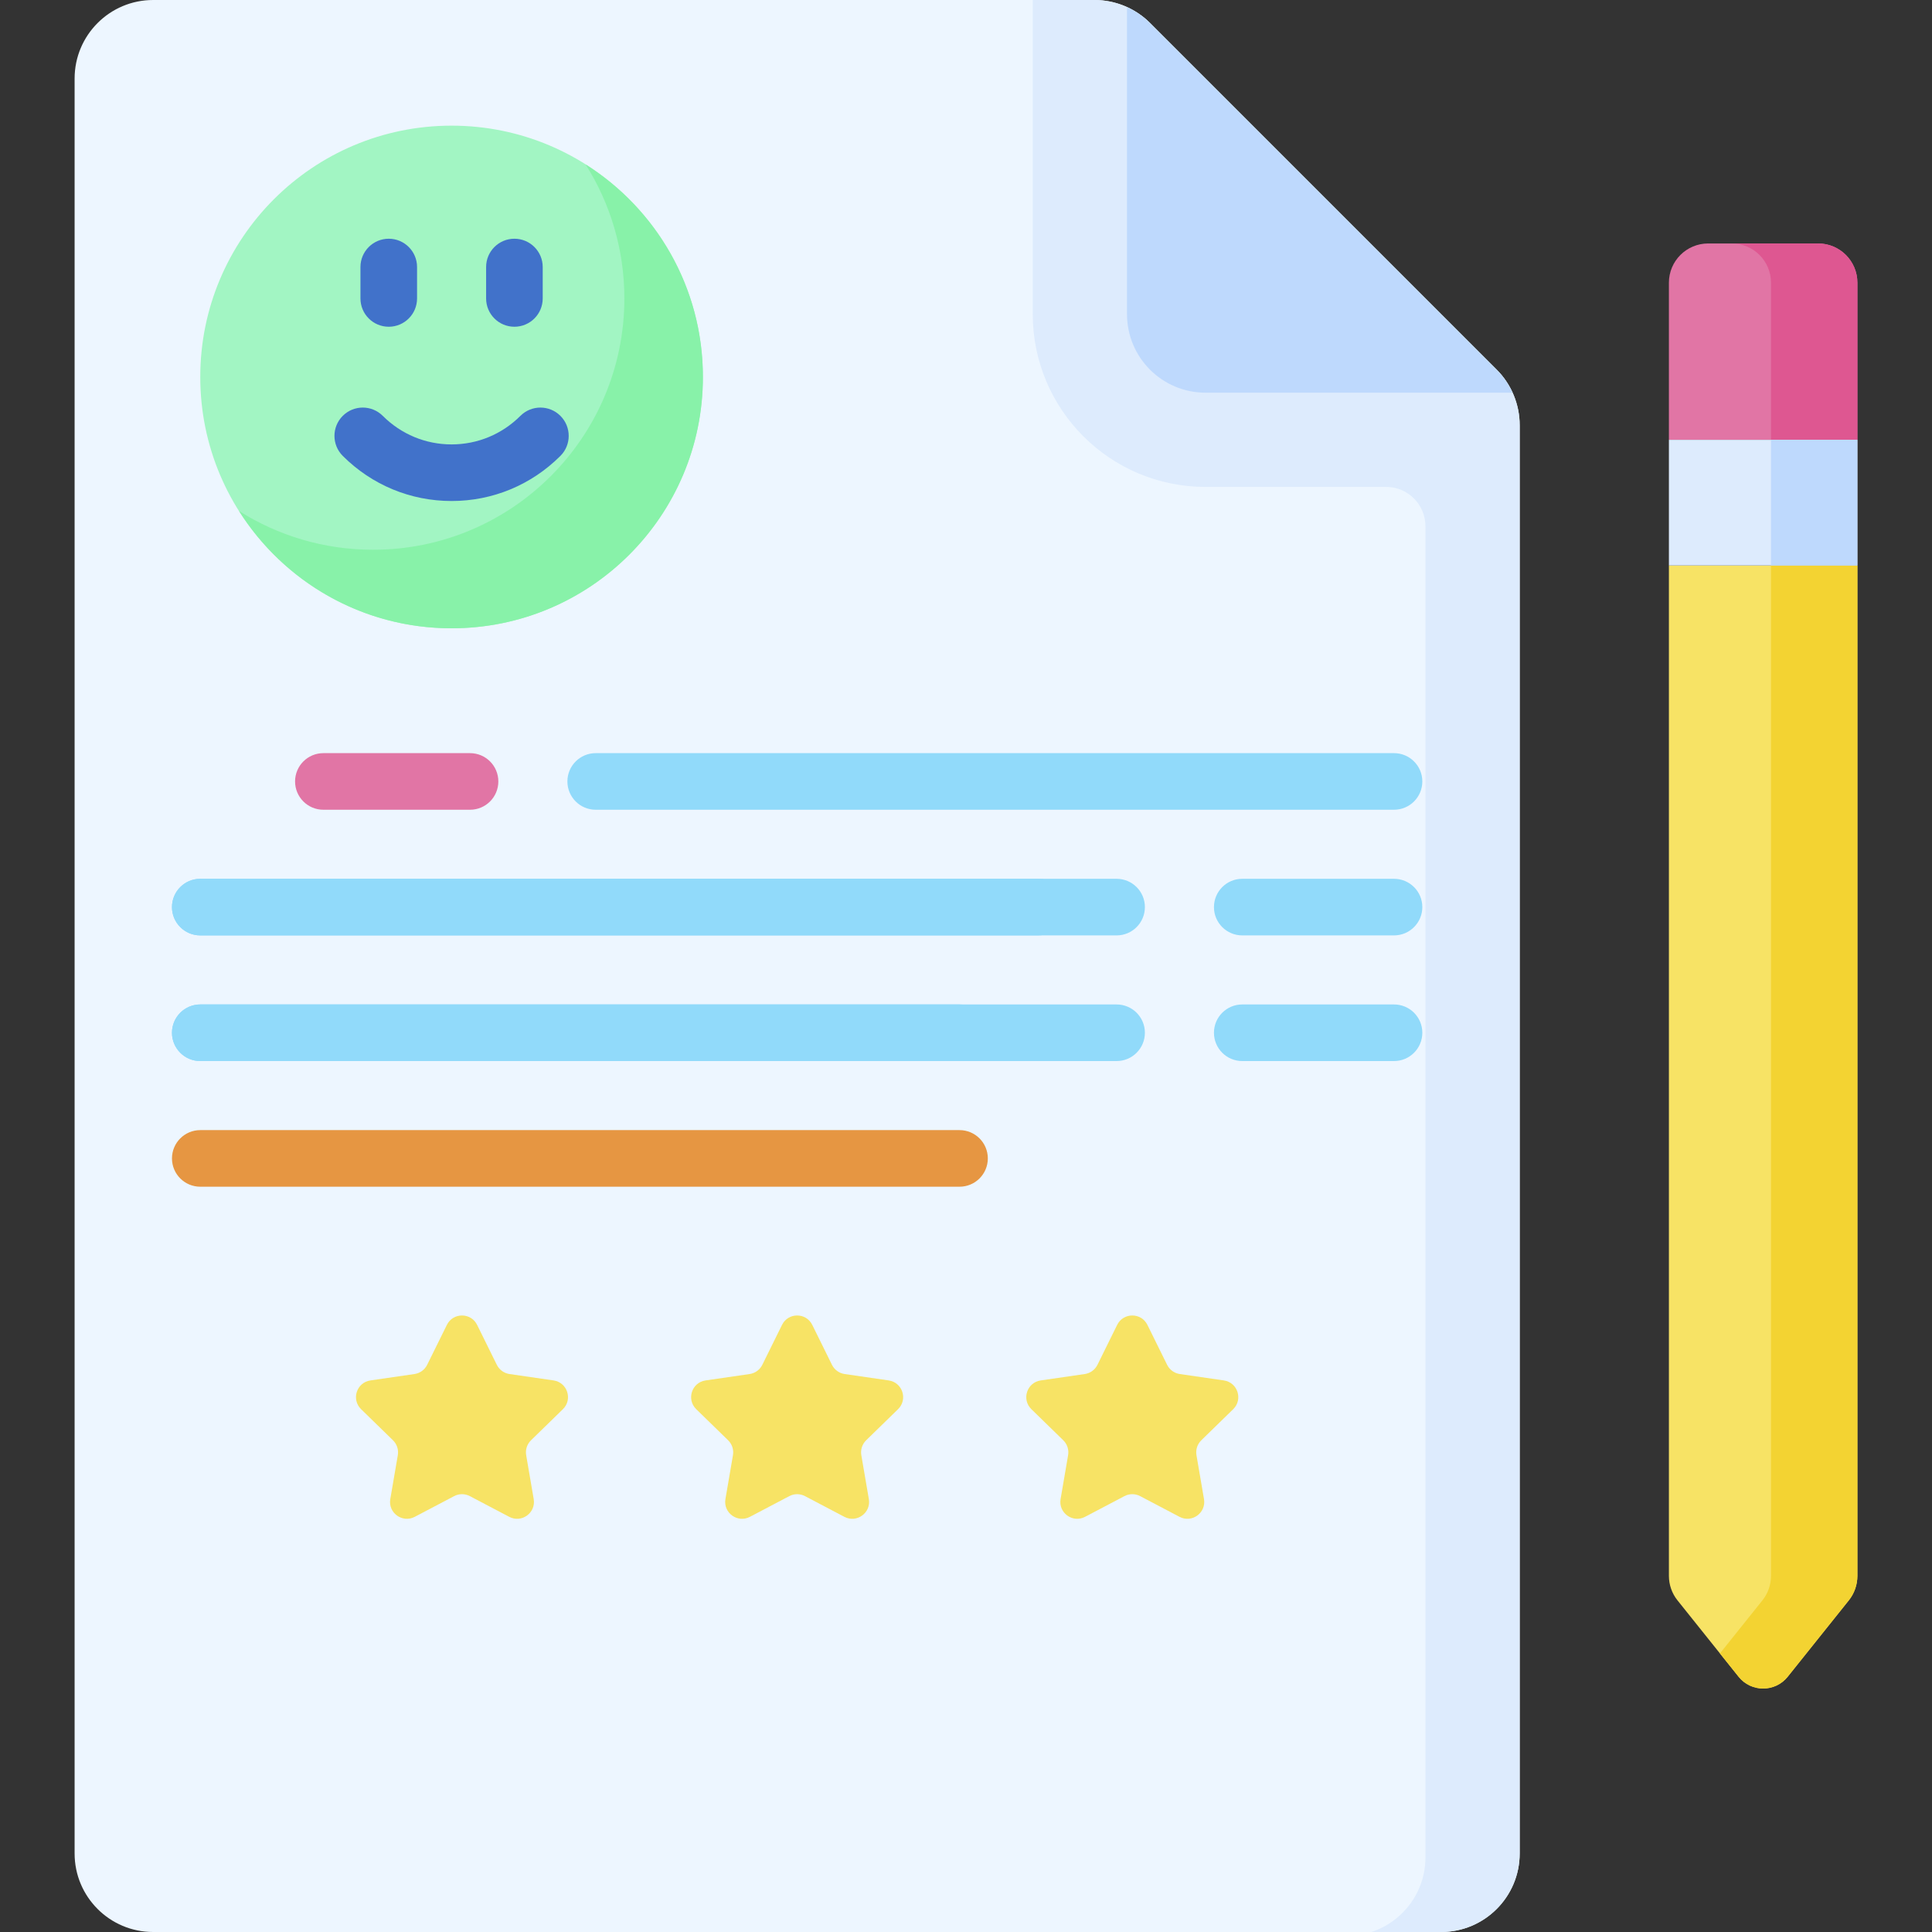 <svg id="Capa_1" enable-background="new 0 0 512 512" height="512" viewBox="0 0 512 512" width="512" xmlns="http://www.w3.org/2000/svg"><rect x="0" y="0" width="512" height="512" fill="#333333" stroke="none"/><g><g><g><path d="m381.919 512h-341.334c-11.495 0-20.813-9.318-20.813-20.813v-470.374c0-11.495 9.319-20.813 20.813-20.813h249.46c5.52 0 10.814 2.193 14.717 6.096l91.873 91.873c3.903 3.903 6.096 9.197 6.096 14.717v378.501c.001 11.495-9.318 20.813-20.812 20.813z" fill="#edf6ff"/></g><g><path d="m396.636 97.969-91.873-91.873c-3.903-3.903-9.197-6.096-14.717-6.096h-16.355v83.252c0 25.288 20.5 45.789 45.789 45.789h47.87c5.747 0 10.407 4.659 10.407 10.407v352.78c0 9.232-6.016 17.048-14.337 19.772h18.5c11.495 0 20.813-9.318 20.813-20.813v-378.501c-.001-5.52-2.194-10.814-6.097-14.717z" fill="#ddebfd"/></g><g><path d="m319.48 104.065h81.358c-1.023-2.244-2.425-4.319-4.202-6.096l-91.873-91.873c-1.777-1.777-3.852-3.179-6.096-4.202v81.358c0 11.495 9.318 20.813 20.813 20.813z" fill="#bed9fd"/></g><g><g><g><circle cx="119.675" cy="99.902" fill="#a2f5c3" r="66.602"/></g><g><path d="m155.192 43.572c6.497 10.282 10.272 22.455 10.272 35.517 0 36.783-29.819 66.602-66.602 66.602-13.062 0-25.235-3.775-35.517-10.272 11.799 18.673 32.609 31.085 56.33 31.085 36.783 0 66.602-29.819 66.602-66.602-.001-23.721-12.412-44.531-31.085-56.33z" fill="#88f2a9"/></g></g><g><g><path d="m120.356 396.488-10.442 5.49c-3.278 1.723-7.109-1.06-6.483-4.71l1.994-11.627c.249-1.45-.232-2.929-1.285-3.955l-8.448-8.235c-2.652-2.585-1.189-7.089 2.476-7.622l11.674-1.696c1.455-.211 2.714-1.126 3.364-2.444l5.221-10.579c1.639-3.321 6.375-3.321 8.014 0l5.221 10.579c.651 1.319 1.909 2.233 3.364 2.444l11.674 1.696c3.665.533 5.128 5.037 2.476 7.622l-8.448 8.235c-1.053 1.027-1.534 2.506-1.285 3.955l1.994 11.627c.626 3.65-3.205 6.434-6.483 4.71l-10.442-5.49c-1.299-.685-2.855-.685-4.156 0z" fill="#f7e365"/></g><g><path d="m209.173 396.488-10.442 5.49c-3.278 1.723-7.109-1.06-6.483-4.71l1.994-11.627c.249-1.45-.232-2.929-1.285-3.955l-8.448-8.235c-2.652-2.585-1.189-7.089 2.476-7.622l11.674-1.696c1.455-.211 2.714-1.126 3.364-2.444l5.221-10.579c1.639-3.321 6.375-3.321 8.014 0l5.221 10.579c.651 1.319 1.909 2.233 3.364 2.444l11.674 1.696c3.665.533 5.128 5.037 2.476 7.622l-8.448 8.235c-1.053 1.027-1.534 2.506-1.285 3.955l1.994 11.627c.626 3.65-3.205 6.434-6.483 4.71l-10.442-5.49c-1.299-.685-2.855-.685-4.156 0z" fill="#f7e365"/></g><g><path d="m297.99 396.488-10.442 5.49c-3.278 1.723-7.109-1.06-6.483-4.71l1.994-11.627c.249-1.45-.232-2.929-1.285-3.955l-8.448-8.235c-2.652-2.585-1.189-7.089 2.476-7.622l11.674-1.696c1.455-.211 2.714-1.126 3.364-2.444l5.221-10.579c1.639-3.321 6.375-3.321 8.014 0l5.221 10.579c.651 1.319 1.909 2.233 3.364 2.444l11.674 1.696c3.665.533 5.128 5.037 2.476 7.622l-8.448 8.235c-1.053 1.027-1.534 2.506-1.285 3.955l1.994 11.627c.626 3.65-3.205 6.434-6.483 4.71l-10.442-5.49c-1.299-.685-2.854-.685-4.156 0z" fill="#f7e365"/></g></g></g></g><g><g><path d="m492.228 149.854v267.758c0 2.362-.801 4.662-2.279 6.504l-16.193 20.241c-3.34 4.163-9.668 4.163-13.008 0l-4.943-6.181-11.249-14.059c-1.478-1.842-2.279-4.142-2.279-6.504v-267.759z" fill="#f7e365"/></g><g><path d="m492.228 149.854v267.758c0 2.362-.801 4.662-2.279 6.504l-16.193 20.241c-3.34 4.163-9.668 4.163-13.008 0l-4.943-6.181 11.25-14.059c1.478-1.842 2.279-4.142 2.279-6.504v-267.759z" fill="#f3d332"/></g><g><path d="m492.228 116.553h-49.951v-41.626c0-5.747 4.659-10.407 10.406-10.407h29.138c5.747 0 10.406 4.659 10.406 10.407v41.626z" fill="#e175a5"/></g><g><path d="m481.821 64.52h-22.894c5.747 0 10.407 4.659 10.407 10.407v41.626h22.894v-41.626c0-5.748-4.659-10.407-10.407-10.407z" fill="#de5791"/></g><g><path d="m442.276 116.553h49.951v33.301h-49.951z" fill="#ddebfd"/></g><g><path d="m469.333 116.553h22.894v33.301h-22.894z" fill="#bed9fd"/></g></g><g><path d="m119.675 132.773c-10.875 0-21.117-4.245-28.838-11.954-2.932-2.927-2.936-7.676-.009-10.606 2.928-2.932 7.677-2.935 10.606-.009 4.89 4.881 11.367 7.569 18.24 7.569s13.351-2.688 18.24-7.568c2.932-2.928 7.681-2.923 10.606.009 2.927 2.932 2.923 7.681-.009 10.606-7.72 7.708-17.961 11.953-28.836 11.953z" fill="#4172ca"/></g><g><path d="m136.325 86.59c-4.143 0-7.5-3.357-7.5-7.5v-8.325c0-4.143 3.357-7.5 7.5-7.5s7.5 3.357 7.5 7.5v8.325c0 4.142-3.357 7.5-7.5 7.5z" fill="#4172ca"/></g><g><path d="m103.024 86.59c-4.143 0-7.5-3.357-7.5-7.5v-8.325c0-4.143 3.357-7.5 7.5-7.5s7.5 3.357 7.5 7.5v8.325c0 4.142-3.357 7.5-7.5 7.5z" fill="#4172ca"/></g><g><g><path d="m275.096 247.891h-222.021c-4.143 0-7.5-3.357-7.5-7.5s3.357-7.5 7.5-7.5h222.021c4.143 0 7.5 3.357 7.5 7.5s-3.358 7.5-7.5 7.5z" fill="#91dafa"/></g><g><path d="m369.431 214.59h-211.565c-4.143 0-7.5-3.357-7.5-7.5s3.357-7.5 7.5-7.5h211.564c4.143 0 7.5 3.357 7.5 7.5s-3.357 7.5-7.499 7.5z" fill="#91dafa"/></g><g><path d="m369.431 247.891h-40.221c-4.143 0-7.5-3.357-7.5-7.5s3.357-7.5 7.5-7.5h40.221c4.143 0 7.5 3.357 7.5 7.5s-3.358 7.5-7.5 7.5z" fill="#91dafa"/></g><g><path d="m124.565 214.59h-38.868c-4.143 0-7.5-3.357-7.5-7.5s3.357-7.5 7.5-7.5h38.868c4.143 0 7.5 3.357 7.5 7.5s-3.357 7.5-7.5 7.5z" fill="#e175a5"/></g><g><path d="m295.909 247.891h-242.836c-4.143 0-7.5-3.357-7.5-7.5s3.357-7.5 7.5-7.5h242.836c4.143 0 7.5 3.357 7.5 7.5s-3.357 7.5-7.5 7.5z" fill="#91dafa"/></g><g><path d="m254.283 281.191h-201.208c-4.143 0-7.5-3.357-7.5-7.5s3.357-7.5 7.5-7.5h201.208c4.143 0 7.5 3.357 7.5 7.5s-3.357 7.5-7.5 7.5z" fill="#91dafa"/></g><g><path d="m369.431 281.191h-40.221c-4.143 0-7.5-3.357-7.5-7.5s3.357-7.5 7.5-7.5h40.221c4.143 0 7.5 3.357 7.5 7.5s-3.358 7.5-7.5 7.5z" fill="#91dafa"/></g><g><path d="m295.909 281.191h-242.836c-4.143 0-7.5-3.357-7.5-7.5s3.357-7.5 7.5-7.5h242.836c4.143 0 7.5 3.357 7.5 7.5s-3.357 7.5-7.5 7.5z" fill="#91dafa"/></g><g><path d="m254.283 314.492h-201.208c-4.143 0-7.5-3.357-7.5-7.5s3.357-7.5 7.5-7.5h201.208c4.143 0 7.5 3.357 7.5 7.5s-3.357 7.5-7.5 7.5z" fill="#e69642"/></g></g></g></svg>